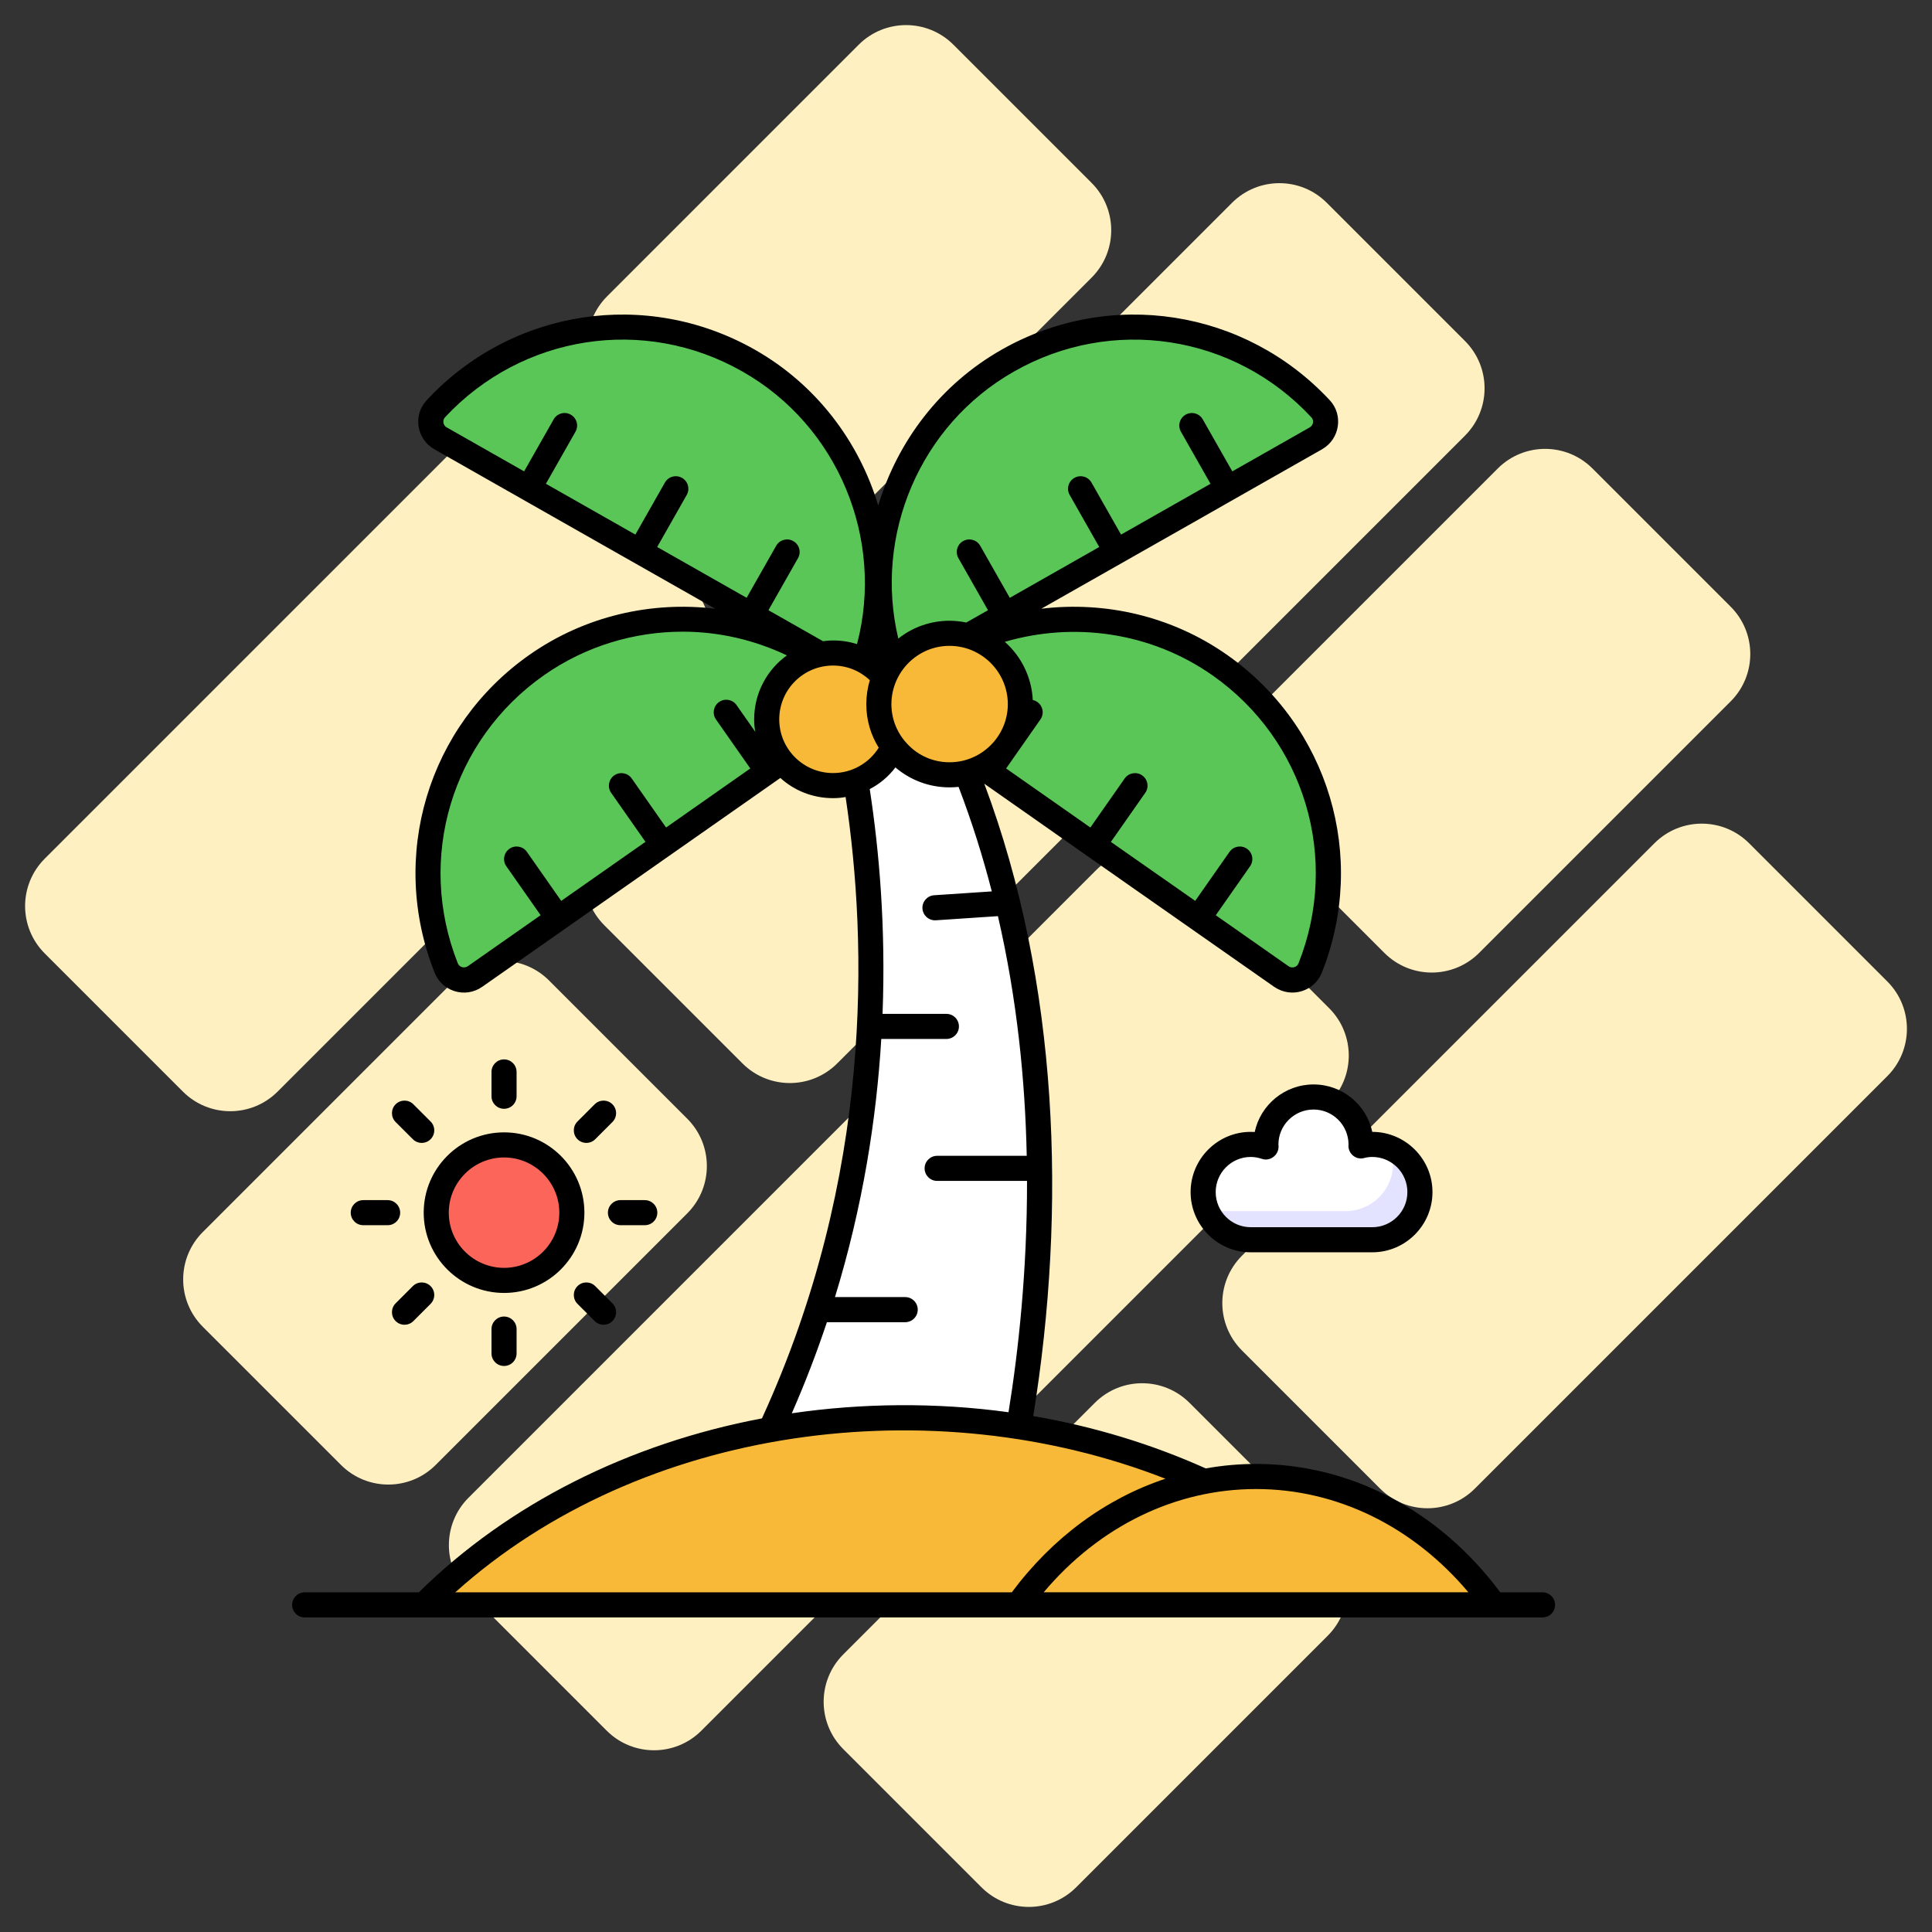 <svg width="196" height="196" viewBox="0 0 196 196" fill="none" xmlns="http://www.w3.org/2000/svg">
<rect x="0" y="0" width="196" height="196" fill="#333333" stroke="none"/>
<path d="M148.619 44.198L84.932 107.885C82.28 110.537 77.978 110.537 75.326 107.885L61.306 93.865C58.653 91.212 58.653 86.911 61.306 84.258L124.992 20.572C127.645 17.919 131.946 17.919 134.599 20.572L148.619 34.592C151.272 37.244 151.272 41.545 148.619 44.198ZM69.72 123.097L44.199 148.618C41.546 151.271 37.245 151.271 34.593 148.618L20.573 134.598C17.92 131.945 17.92 127.644 20.573 124.991L46.094 99.47C48.747 96.817 53.048 96.817 55.7 99.47L69.72 113.49C72.373 116.143 72.373 120.444 69.72 123.097ZM191.466 109.175L149.62 151.021C146.967 153.674 142.666 153.674 140.013 151.021L125.993 137.001C123.34 134.349 123.34 130.048 125.993 127.395L167.84 85.548C170.493 82.895 174.794 82.895 177.446 85.548L191.466 99.568C194.119 102.221 194.119 106.522 191.466 109.175ZM134.697 165.944L109.176 191.465C106.523 194.118 102.222 194.118 99.569 191.465L85.549 177.445C82.896 174.793 82.896 170.492 85.549 167.839L111.07 142.318C113.723 139.665 118.024 139.665 120.677 142.318L134.697 156.338C137.35 158.99 137.35 163.291 134.697 165.944ZM70.01 68.895L28.163 110.742C25.51 113.395 21.209 113.395 18.556 110.742L4.536 96.722C1.884 94.069 1.884 89.768 4.536 87.115L46.383 45.269C49.036 42.616 53.337 42.616 55.99 45.269L70.01 59.289C72.663 61.941 72.663 66.242 70.01 68.895ZM61.595 30.057L87.116 4.535C89.769 1.883 94.07 1.883 96.723 4.535L110.743 18.555C113.396 21.208 113.396 25.509 110.743 28.162L85.222 53.683C82.569 56.336 78.268 56.336 75.615 53.683L61.595 39.663C58.942 37.011 58.942 32.709 61.595 30.057ZM134.842 111.887L71.155 175.574C68.502 178.227 64.201 178.227 61.549 175.574L47.529 161.554C44.876 158.901 44.876 154.6 47.529 151.947L111.215 88.261C113.868 85.608 118.169 85.608 120.822 88.261L134.842 102.281C137.494 104.934 137.494 109.235 134.842 111.887ZM126.427 73.049L151.948 47.528C154.601 44.875 158.902 44.875 161.555 47.528L175.575 61.548C178.228 64.201 178.228 68.501 175.575 71.154L150.054 96.675C147.401 99.328 143.1 99.328 140.447 96.675L126.427 82.656C123.774 80.003 123.774 75.702 126.427 73.049Z" fill="#FFF0C2"/>
<path d="M58.01 123.025C58.01 126.821 54.934 129.897 51.138 129.897C47.343 129.897 44.258 126.821 44.258 123.025C44.258 119.229 47.343 116.153 51.138 116.153C54.934 116.153 58.01 119.229 58.01 123.025Z" fill="#FC6559"/>
<path d="M140.412 162.813C128.912 151.247 111.403 143.822 91.714 143.822C72.015 143.822 54.502 151.247 43 162.813H140.412Z" fill="#F9B938"/>
<path d="M103.362 144.71C99.595 144.125 95.7 143.82 91.717 143.82C87.071 143.82 82.54 144.239 78.188 145.016C97.622 103.296 83.38 64.809 83.38 64.809H91.36C108.784 93.47 106.353 127.21 103.362 144.71Z" fill="white"/>
<path d="M151.568 162.813C145.868 154.881 137.188 149.789 127.429 149.789C117.664 149.789 108.983 154.881 103.281 162.813H151.568Z" fill="#F9B938"/>
<path d="M48.187 99.067C47.165 99.783 45.728 99.363 45.268 98.203C40.94 87.3 44.444 74.473 54.463 67.459C65.178 59.957 79.573 61.721 88.242 71.024L48.187 99.067Z" fill="#5BC658"/>
<path d="M44.691 44.467C43.615 43.856 43.364 42.389 44.206 41.483C52.197 32.88 65.299 30.534 75.941 36.581C87.314 43.042 91.895 56.802 87.21 68.624L44.691 44.467ZM129.998 99.067C131.021 99.783 132.457 99.362 132.917 98.203C137.245 87.3 133.742 74.473 123.722 67.458C113.008 59.957 98.612 61.721 89.943 71.024L129.998 99.067Z" fill="#5BC658"/>
<path d="M133.494 44.467C134.57 43.856 134.821 42.389 133.979 41.483C125.988 32.88 112.886 30.534 102.244 36.581C90.871 43.042 86.29 56.802 90.975 68.624L133.494 44.467Z" fill="#5BC658"/>
<path d="M91.249 72.98C91.249 76.699 88.228 79.705 84.51 79.705C80.791 79.705 77.785 76.699 77.785 72.98C77.785 69.262 80.791 66.241 84.51 66.241C88.228 66.241 91.249 69.262 91.249 72.98Z" fill="#F9B938"/>
<path d="M103.512 71.437C103.512 75.402 100.291 78.607 96.326 78.607C92.362 78.607 89.156 75.402 89.156 71.437C89.156 67.472 92.362 64.252 96.326 64.252C100.291 64.252 103.512 67.472 103.512 71.437Z" fill="#F9B938"/>
<path d="M126.887 125.767C124.218 125.767 122.055 123.604 122.055 120.935C122.055 118.266 124.218 116.104 126.887 116.104C127.427 116.104 127.956 116.196 128.44 116.368C128.428 116.288 128.428 116.196 128.428 116.115C128.428 113.446 130.591 111.283 133.26 111.283C135.929 111.283 138.08 113.446 138.08 116.115C138.08 116.161 138.08 116.207 138.069 116.253C138.437 116.15 138.828 116.104 139.219 116.104C141.888 116.104 144.051 118.266 144.051 120.935C144.051 123.604 141.888 125.767 139.219 125.767L126.887 125.767Z" fill="white"/>
<path d="M144.052 120.937C144.052 123.609 141.889 125.772 139.217 125.772H126.888C124.763 125.772 122.969 124.41 122.32 122.502C122.893 122.743 123.516 122.871 124.165 122.871H136.494C139.167 122.871 141.329 120.708 141.329 118.036C141.329 117.489 141.24 116.954 141.062 116.471C142.818 117.196 144.052 118.914 144.052 120.937Z" fill="#E4E3FF"/>
<path d="M156.488 161.541H152.201C152.2 161.539 152.199 161.537 152.197 161.535C146.024 153.25 137.026 148.515 127.43 148.515C125.712 148.515 124.019 148.668 122.365 148.961C122.351 148.963 122.337 148.967 122.324 148.97C116.851 146.514 110.967 144.713 104.82 143.661C108.241 122.565 107.397 99.62 99.855 79.506L99.875 79.521C146.038 111.88 73.219 60.864 129.263 100.114C131.076 101.35 133.389 100.502 134.099 98.675C138.77 86.928 134.799 73.653 124.452 66.412C118.826 62.479 112.094 60.977 105.641 61.754C148.655 37.343 102.251 63.68 134.124 45.577C135.941 44.535 136.288 42.094 134.914 40.614C126.297 31.348 112.603 29.235 101.619 35.472C95.383 39.01 91.055 44.775 89.095 51.279C87.135 44.775 82.808 39.01 76.572 35.472C65.575 29.235 51.881 31.348 43.277 40.614C41.888 42.11 42.238 44.529 44.066 45.577C46.684 47.073 72.415 61.677 72.55 61.754C66.085 60.977 59.364 62.479 53.739 66.412C43.392 73.653 39.421 86.928 44.092 98.675C44.817 100.54 47.164 101.335 48.915 100.114C54.87 95.943 78.962 79.067 79.168 78.923C80.581 80.208 82.452 80.972 84.514 80.972C84.946 80.972 85.378 80.934 85.786 80.857C88.01 95.668 88.591 119.264 77.299 143.895C63.789 146.45 51.578 152.573 42.492 161.541H30.909C30.206 161.541 29.637 162.11 29.637 162.813C29.637 163.517 30.206 164.086 30.909 164.086C50.74 164.086 137.018 164.086 156.488 164.086C157.192 164.086 157.761 163.517 157.761 162.813C157.761 162.11 157.192 161.541 156.488 161.541ZM148.965 161.535H105.883C111.508 154.854 119.234 151.061 127.43 151.061C135.614 151.061 143.339 154.854 148.965 161.535ZM96.325 65.521C99.583 65.521 102.243 68.181 102.243 71.439C102.243 74.63 99.63 77.332 96.325 77.332C94.67 77.332 93.155 76.644 92.099 75.525C91.068 74.468 90.432 73.03 90.432 71.439C90.432 68.226 93.036 65.521 96.325 65.521ZM122.988 68.499C132.368 75.066 135.957 87.081 131.732 97.734C131.574 98.129 131.076 98.268 130.726 98.026L123.339 92.851L126.819 87.88C127.222 87.305 127.082 86.511 126.506 86.108C125.933 85.705 125.136 85.844 124.733 86.421L121.253 91.392L112.704 85.414L112.7 85.41L116.185 80.434C116.587 79.859 116.448 79.066 115.871 78.662C115.298 78.259 114.502 78.398 114.099 78.975L110.616 83.949L102.07 77.959C102.159 77.832 105.638 72.862 105.549 72.989C105.952 72.414 105.813 71.62 105.236 71.217C105.093 71.117 104.936 71.05 104.775 71.016C104.66 68.675 103.591 66.576 101.937 65.114C108.925 63.064 116.714 64.108 122.988 68.499ZM102.879 37.686C112.765 32.051 125.199 33.897 133.043 42.344C133.338 42.661 133.229 43.154 132.865 43.363L125.024 47.817L125.017 47.821L122.019 42.544C121.673 41.934 120.898 41.72 120.284 42.066C119.672 42.413 119.458 43.19 119.806 43.801L122.806 49.08L113.735 54.232L113.73 54.235L110.732 48.957C110.387 48.346 109.612 48.134 108.997 48.479C108.385 48.827 108.172 49.603 108.52 50.215L111.518 55.493L102.446 60.646L102.442 60.649L99.444 55.37C99.099 54.76 98.323 54.546 97.709 54.892C97.097 55.239 96.884 56.016 97.232 56.627L100.231 61.907L98.03 63.154C97.483 63.039 96.91 62.975 96.325 62.975C94.365 62.975 92.557 63.65 91.132 64.783C88.637 54.321 93.295 43.121 102.879 37.686ZM66.67 55.492L69.667 50.215C70.015 49.603 69.801 48.827 69.189 48.479C68.577 48.132 67.799 48.346 67.454 48.957L64.457 54.233L64.455 54.232L55.382 49.078L58.38 43.801C58.728 43.19 58.514 42.413 57.903 42.066C57.288 41.718 56.513 41.932 56.168 42.544L53.17 47.819L53.166 47.817L45.326 43.363C45.326 43.363 45.326 43.363 45.314 43.363C44.967 43.164 44.858 42.665 45.135 42.344C52.935 33.967 65.344 32.005 75.312 37.686C85.061 43.21 89.732 54.715 86.945 65.343C86.181 65.101 85.366 64.974 84.514 64.974C84.17 64.974 83.826 64.999 83.495 65.05L77.959 61.906L77.957 61.905L80.955 56.627C81.303 56.016 81.089 55.239 80.478 54.892C79.862 54.544 79.088 54.758 78.742 55.37L75.745 60.647L66.67 55.492ZM47.452 98.026C47.092 98.266 46.599 98.115 46.446 97.734C42.221 87.081 45.823 75.066 55.19 68.499C59.428 65.534 64.354 64.083 69.266 64.083C72.906 64.083 76.508 64.91 79.83 66.488C77.819 67.939 76.508 70.306 76.508 72.979C76.508 73.412 76.546 73.832 76.623 74.239C76.623 74.242 76.624 74.244 76.624 74.246L74.723 71.53C74.32 70.953 73.523 70.815 72.951 71.217C72.374 71.62 72.235 72.414 72.637 72.989L76.118 77.961L67.574 83.95L67.572 83.951L64.087 78.975C63.685 78.398 62.888 78.259 62.315 78.662C61.738 79.066 61.599 79.859 62.002 80.434L65.482 85.404L56.935 91.394L53.453 86.421C53.05 85.844 52.254 85.705 51.681 86.108C51.104 86.511 50.965 87.305 51.367 87.88L54.845 92.847L47.452 98.026ZM79.054 72.979C79.054 69.963 81.497 67.519 84.514 67.519C85.952 67.519 87.263 68.079 88.243 69.008C88.014 69.772 87.886 70.599 87.886 71.439C87.886 73.055 88.344 74.57 89.146 75.855C88.179 77.395 86.461 78.426 84.514 78.426C81.497 78.426 79.054 75.983 79.054 72.979ZM80.327 143.379C81.691 140.274 82.869 137.188 83.889 134.135H91.833C92.536 134.135 93.105 133.565 93.105 132.862C93.105 132.159 92.536 131.589 91.833 131.589H84.707C87.535 122.374 88.915 113.508 89.405 105.401H96.01C96.713 105.401 97.283 104.832 97.283 104.129C97.283 103.425 96.713 102.856 96.01 102.856H89.533C89.872 94.078 89.191 86.289 88.234 80.053C89.263 79.519 90.153 78.769 90.839 77.854C92.315 79.114 94.225 79.877 96.325 79.877C96.64 79.877 96.943 79.864 97.246 79.827C98.595 83.353 99.708 86.897 100.617 90.432L94.767 90.822C94.066 90.87 93.535 91.476 93.581 92.177C93.626 92.849 94.185 93.365 94.85 93.365C94.879 93.365 94.907 93.364 94.936 93.363L101.24 92.942C103.178 101.341 104.005 109.602 104.161 117.256H95.073C94.369 117.256 93.8 117.825 93.8 118.529C93.8 119.232 94.369 119.802 95.073 119.802H104.191C104.206 128.894 103.326 137.016 102.313 143.27C94.948 142.253 87.353 142.347 80.327 143.379ZM46.186 161.541C65.114 144.541 94.649 140.793 118.231 150.016C118.23 150.017 118.229 150.017 118.228 150.017C112.208 152.015 106.786 155.974 102.65 161.535C102.649 161.537 102.648 161.539 102.646 161.541C95.955 161.541 52.278 161.541 46.186 161.541Z" fill="black"/>
<path d="M42.984 123.023C42.984 127.516 46.636 131.168 51.142 131.168C55.635 131.168 59.287 127.516 59.287 123.023C59.287 118.53 55.635 114.877 51.142 114.877C46.636 114.877 42.984 118.53 42.984 123.023ZM51.142 117.423C54.222 117.423 56.742 119.943 56.742 123.023C56.742 126.116 54.222 128.623 51.142 128.623C48.049 128.623 45.529 126.116 45.529 123.023C45.529 119.943 48.049 117.423 51.142 117.423ZM52.407 111.215V108.746C52.407 108.043 51.838 107.474 51.134 107.474C50.431 107.474 49.862 108.043 49.862 108.746V111.215C49.862 111.918 50.431 112.487 51.134 112.487C51.838 112.487 52.407 111.918 52.407 111.215ZM41.883 115.574C42.381 116.071 43.186 116.071 43.683 115.574C44.18 115.076 44.18 114.27 43.683 113.774L41.937 112.029C41.44 111.532 40.634 111.532 40.137 112.029C39.64 112.526 39.64 113.333 40.137 113.829L41.883 115.574ZM36.855 124.297H39.324C40.028 124.297 40.597 123.728 40.597 123.025C40.597 122.321 40.028 121.752 39.324 121.752H36.855C36.151 121.752 35.582 122.321 35.582 123.025C35.582 123.728 36.151 124.297 36.855 124.297ZM41.883 130.476L40.137 132.222C39.64 132.719 39.64 133.525 40.137 134.022C40.634 134.519 41.44 134.519 41.937 134.022L43.683 132.276C44.18 131.778 44.18 130.973 43.683 130.476C43.186 129.979 42.381 129.979 41.883 130.476ZM49.862 134.835V137.304C49.862 138.008 50.431 138.577 51.134 138.577C51.838 138.577 52.407 138.008 52.407 137.304V134.835C52.407 134.131 51.838 133.562 51.134 133.562C50.431 133.562 49.862 134.131 49.862 134.835ZM58.586 130.476C58.088 130.972 58.088 131.779 58.586 132.276L60.331 134.022C60.828 134.519 61.633 134.519 62.13 134.022C62.627 133.526 62.627 132.719 62.13 132.222L60.385 130.476C59.888 129.979 59.083 129.979 58.586 130.476ZM65.413 124.297C66.116 124.297 66.686 123.728 66.686 123.025C66.686 122.321 66.116 121.752 65.413 121.752H62.944C62.241 121.752 61.672 122.321 61.672 123.025C61.672 123.728 62.241 124.297 62.944 124.297H65.413ZM60.331 112.029L58.586 113.774C58.088 114.271 58.088 115.076 58.586 115.574C59.083 116.071 59.888 116.071 60.385 115.574L62.13 113.829C62.627 113.331 62.627 112.526 62.13 112.029C61.633 111.532 60.828 111.532 60.331 112.029ZM127.289 114.839C127.149 114.839 127.022 114.827 126.882 114.827C123.522 114.827 120.786 117.576 120.786 120.936C120.786 124.296 123.522 127.045 126.882 127.045H139.215C142.587 127.045 145.324 124.296 145.324 120.936C145.324 117.576 142.575 114.827 139.215 114.827C138.629 112.077 136.186 110.016 133.258 110.016C130.331 110.016 127.875 112.09 127.289 114.839ZM136.809 116.087C136.695 116.97 137.522 117.736 138.413 117.474C138.655 117.41 138.922 117.372 139.215 117.372C141.187 117.372 142.778 118.976 142.778 120.936C142.778 122.896 141.187 124.499 139.215 124.499H126.882C124.922 124.499 123.331 122.896 123.331 120.936C123.331 118.976 124.922 117.372 126.882 117.372C127.277 117.372 127.658 117.448 128.015 117.563C128.855 117.869 129.842 117.142 129.695 116.112C129.695 114.152 131.298 112.561 133.258 112.561C135.206 112.561 136.784 114.127 136.809 116.087Z" fill="black"/>
</svg>
